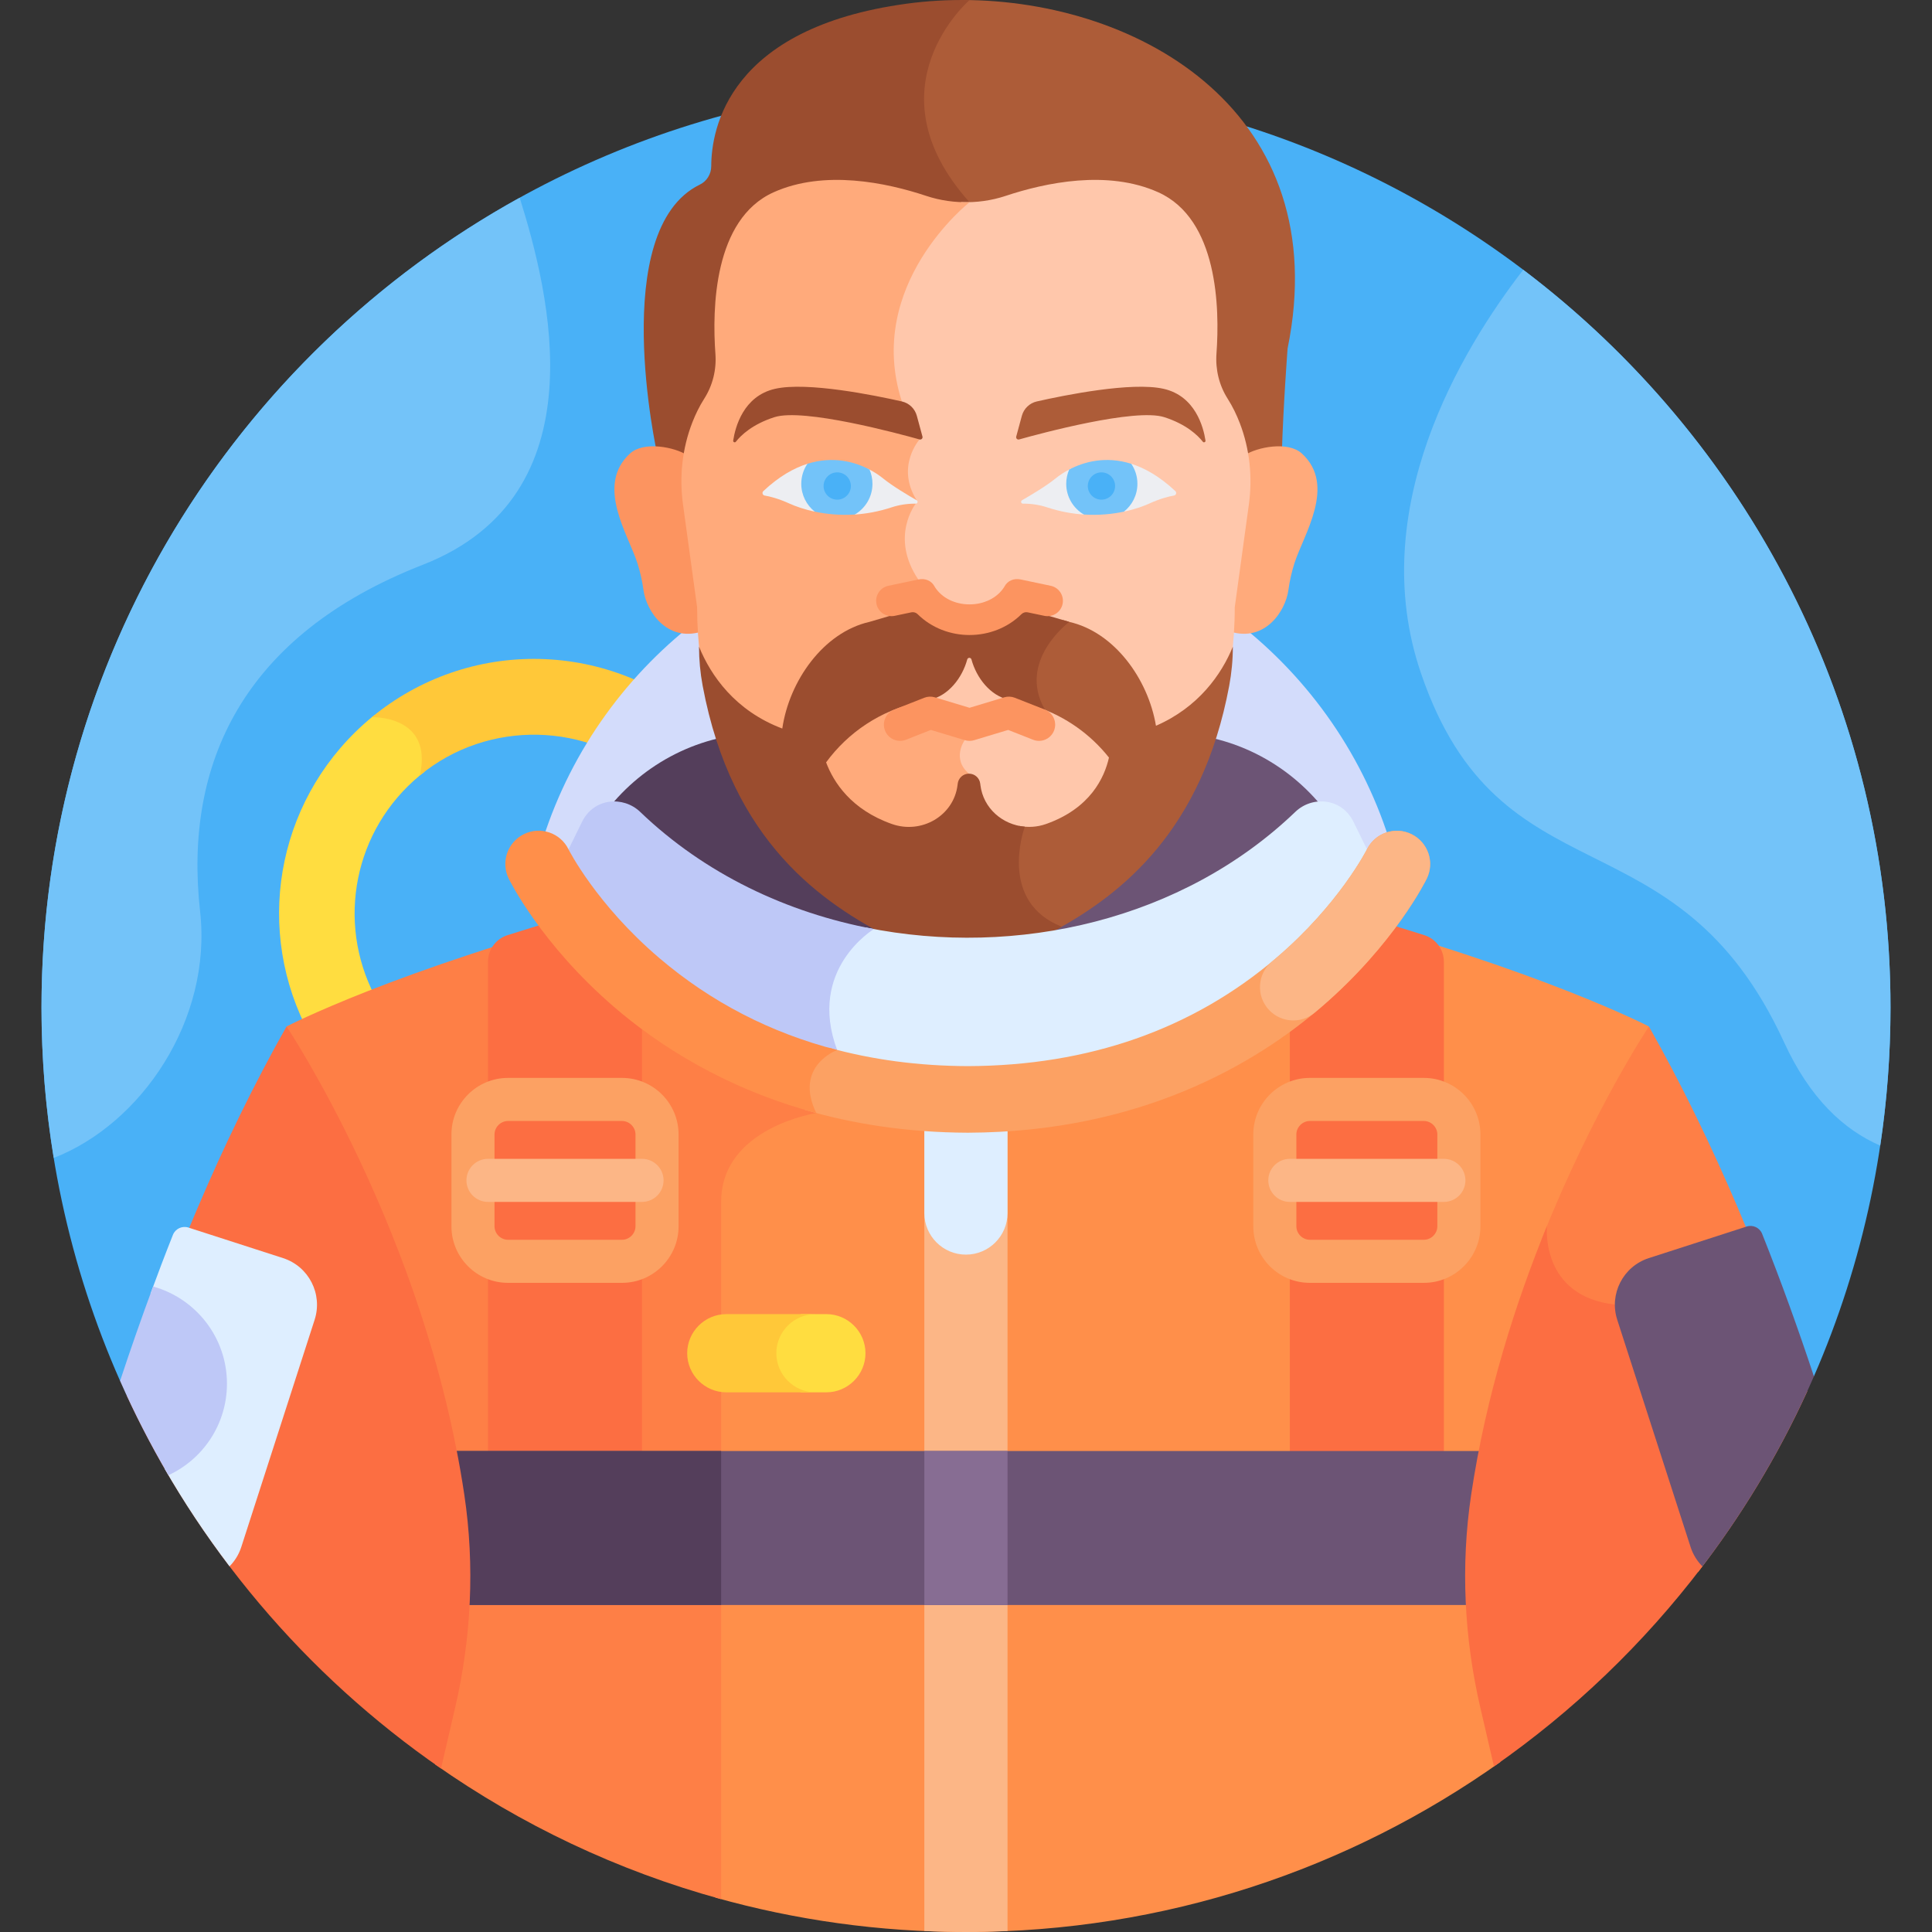 <svg id="Layer_1" enable-background="new 0 0 512 512" height="512" viewBox="0 0 512 512" width="512" xmlns="http://www.w3.org/2000/svg"><rect x="0" y="0" width="512" height="512" fill="#333333" stroke="none"/><g><path d="m31.822 365.954 448.884-1.207c13.045-29.947 20.296-62.999 20.296-97.749 0-135.311-109.691-245.002-245.002-245.002s-245.002 109.691-245.002 245.002c0 35.217 7.445 68.692 20.824 98.956z" fill="#49b1f7"/><g><path d="m99.192 189.551c-.217.174-.44.339-.654.516-24.422 20.165-31.283 53.909-17.713 81.616 3.858-1.773 10.016-4.461 18.496-7.749-10.222-19.682-5.534-44.008 11.952-58.445.393-.324.795-.632 1.196-.942 2.005-13.766-10.281-14.919-13.277-14.996z" fill="#ffdd40"/></g><path d="m187.495 206.158c3.702-4.098 3.382-10.422-.716-14.124-12.02-10.86-27.56-17.04-43.755-17.401-16.214-.376-31.995 5.12-44.486 15.435 0 0 16.311-.653 12.734 15.422 18.042-14.895 44.739-14.301 62.099 1.385 4.098 3.702 10.422 3.381 14.124-.717z" fill="#ffc839"/><g><path d="m150.664 227.09c.06.12 7.369 14.58 24.059 28.801 22.179 18.895 49.689 28.534 81.767 28.644 32.017-.111 59.528-9.749 81.706-28.644 16.69-14.221 23.999-28.681 24.071-28.825 1.212-2.436 3.401-4.067 5.856-4.657-15.14-47.496-59.779-82.149-112.124-82.149-52.279 0-96.87 34.566-112.066 81.969 2.813.385 5.389 2.119 6.731 4.861z" fill="#d3dcfb"/></g><path d="m309.529 194.263h-41.173v55.709c26.987-2.188 50.452-11.631 69.84-28.149 1.801-1.535 3.492-3.072 5.076-4.594 2.146-2.061 4.975-2.948 7.68-2.727-9.669-12.297-24.659-20.239-41.423-20.239z" fill="#6c5475"/><path d="m243.643 194.263h-41.207c-16.838 0-31.885 8.011-41.551 20.4 3.016-.596 6.334.235 8.773 2.576 1.581 1.518 3.268 3.052 5.066 4.583 19.158 16.321 42.299 25.719 68.92 28.053v-55.612z" fill="#543e5b"/><path d="m435.319 278.018 1.663-5.992s-28.646-14.909-86.89-30.477c0 0-25.039 51.13-93.632 51.368-16.853-.059-31.071-3.193-42.94-7.883-.772 2.67-.542 5.631.687 8.836-2.41.547-6.786 1.771-11.205 4.17-8.76 4.756-13.39 11.838-13.39 20.48v184.37c21.113 5.933 43.379 9.11 66.388 9.11 52.749 0 101.602-16.672 141.583-45.031v-23.381c-2.688-15.66-7.988-31.663-5.645-47.408 8.273-55.583 33.754-102.12 43.381-118.162z" fill="#ff8f4a"/><path d="m162.827 241.549c-58.244 15.568-86.89 30.477-86.89 30.477l1.663 5.992c9.627 16.042 35.108 62.579 43.381 118.162 2.343 15.745-2.957 31.747-5.645 47.408v24.018c22.725 15.964 48.286 28.16 75.775 35.695 0-54.008 0-169.741 0-184.78 0-19.71 25.21-23.541 25.21-23.541-1.883-3.898-2.054-6.989-1.397-9.399-37.48-14.194-52.097-44.032-52.097-44.032z" fill="#fe7f46"/><path d="m244.959 292.375v219.365c3.661.163 7.339.26 11.041.26 3.69 0 7.356-.097 11.006-.258v-219.285c-3.397.284-6.907.448-10.546.461-3.982-.014-7.81-.206-11.501-.543z" fill="#fcb686"/><path d="m170.144 387.332h-40.822v-132.438c0-3.243 2.108-6.109 5.204-7.075l25.999-8.111c4.772-1.489 9.619 2.077 9.619 7.075z" fill="#fc6e42"/><path d="m341.821 387.332h40.822v-132.438c0-3.243-2.108-6.109-5.204-7.075l-25.999-8.111c-4.772-1.489-9.619 2.077-9.619 7.075z" fill="#fc6e42"/><path d="m393.95 384.526h-274.98c.746 3.836 1.426 7.72 2.012 11.654 1.44 9.672 1.877 19.441 1.381 29.168h268.194c-.496-9.727-.059-19.496 1.381-29.168.585-3.934 1.266-7.818 2.012-11.654z" fill="#6c5475"/><path d="m120.982 396.18c1.439 9.672 1.877 19.44 1.381 29.168h68.749c0-13.888 0-27.806 0-40.822h-72.142c.746 3.836 1.426 7.72 2.012 11.654z" fill="#543e5b"/><path d="m244.959 384.526h22.047v40.822h-22.047z" fill="#876d93"/><path d="m75.938 272.026c-17.417 30.812-31.321 64.787-42.336 97.857 18.496 39.914 47.416 74.006 83.271 98.788l3.738-16.101c4.291-18.484 5.241-37.621 2.447-56.389-10.278-69.052-47.12-124.155-47.12-124.155z" fill="#fc6e42"/><path d="m427.79 347.214c15.284 1.732 20.969 49.655 21.869 67.974l.039.273c.093.393.187.789.28 1.184 11.382-14.73 21.13-30.788 28.957-47.911-10.954-32.707-24.737-66.253-41.953-96.708 0 0-14.929 22.333-28.432 56.375.581 5.911 3.752 17.058 19.24 18.813z" fill="#fe7f46"/><path d="m427.959 345.724c-19.836-2.248-18.006-20.712-17.993-20.836-8.227 20.119-16.141 44.666-20.104 71.292-2.793 18.769-1.843 37.905 2.447 56.389l3.61 15.552c21.068-14.684 39.716-32.594 55.237-53.01-.006-.139-3.315-67.133-23.197-69.387z" fill="#fc6e42"/><path d="m75.008 333.409-25.074-8.093c-1.66-.536-3.46.306-4.105 1.927-2.068 5.194-4.037 10.401-5.954 15.607 10.3 3.06 17.821 12.58 17.821 23.873 0 9.886-5.757 18.428-14.101 22.456 5.199 9.019 10.965 17.667 17.233 25.915 1.378-1.397 2.469-3.12 3.112-5.115l19.438-60.221c2.203-6.826-1.544-14.145-8.37-16.349z" fill="#deeeff"/><path d="m466.981 326.969c-.646-1.62-2.445-2.461-4.105-1.925l-25.919 8.366c-6.826 2.203-10.574 9.523-8.37 16.349l19.438 60.221c.647 2.005 1.744 3.734 3.132 5.135 11.748-15.455 21.699-32.347 29.549-50.368-4.154-12.531-8.708-25.195-13.725-37.778z" fill="#6c5475"/><g><path d="m164.85 339.966h-30.234c-8.26 0-14.98-6.72-14.98-14.98v-24.348c0-8.26 6.72-14.98 14.98-14.98h30.234c8.259 0 14.979 6.72 14.979 14.98v24.348c0 8.26-6.72 14.98-14.979 14.98zm-30.234-42.892c-1.932 0-3.564 1.632-3.564 3.564v24.348c0 1.932 1.632 3.564 3.564 3.564h30.234c1.931 0 3.562-1.632 3.562-3.564v-24.348c0-1.932-1.632-3.564-3.562-3.564z" fill="#fca163"/></g><g><path d="m170.144 318.521h-40.822c-3.152 0-5.708-2.556-5.708-5.708s2.556-5.708 5.708-5.708h40.822c3.152 0 5.708 2.556 5.708 5.708s-2.556 5.708-5.708 5.708z" fill="#fcb686"/></g><g><path d="m377.349 339.966h-30.234c-8.26 0-14.98-6.72-14.98-14.98v-24.348c0-8.26 6.72-14.98 14.98-14.98h30.234c8.259 0 14.979 6.72 14.979 14.98v24.348c0 8.26-6.72 14.98-14.979 14.98zm-30.234-42.892c-1.932 0-3.564 1.632-3.564 3.564v24.348c0 1.932 1.632 3.564 3.564 3.564h30.234c1.931 0 3.562-1.632 3.562-3.564v-24.348c0-1.932-1.632-3.564-3.562-3.564z" fill="#fca163"/></g><g><path d="m382.643 318.521h-40.822c-3.152 0-5.708-2.556-5.708-5.708s2.556-5.708 5.708-5.708h40.822c3.152 0 5.708 2.556 5.708 5.708s-2.556 5.708-5.708 5.708z" fill="#fcb686"/></g><g><path d="m255.982 332.488c-6.088 0-11.024-4.936-11.024-11.024v-25.82c0-6.088 4.936-11.024 11.024-11.024s11.024 4.936 11.024 11.024v25.82c0 6.088-4.936 11.024-11.024 11.024z" fill="#deeeff"/></g><path d="m254.877 0c-2.922 2.918-10.539 11.651-11.349 24.131-.645 9.913 3.182 19.771 11.377 29.317-.508.453-1.168 1.062-1.931 1.811 4.547.411 9.158-.099 13.537-1.555 10.516-3.497 27.006-7 40.45-.951 15.823 7.12 14.497 28.9 13.624 40.953-.304 4.19.692 8.393 2.957 11.947 1.337 2.098 2.398 4.322 3.24 6.519 1.047 2.73 1.791 7.345 2.251 10.21 2.429-1.177 7.694-2.458 10.664-2.039.363-12.6 1.527-27.977 1.527-27.977 12.686-62.13-38.734-92.38-86.347-92.366z" fill="#ad5c38"/><path d="m256.937.021c-5.64-.101-11.241.217-16.689.96-47.25 6.438-51.741 33.227-51.762 43.056-.005 2.061-1.146 3.971-3 4.873-24.578 11.956-11.327 71.375-11.327 71.375 2.468.165 6.845 1.164 8.772 2.097.472-2.936 1.242-7.621 2.33-10.415.829-2.13 1.865-4.28 3.16-6.313 2.248-3.526 3.271-7.686 2.966-11.845-.883-12.021-2.252-33.916 13.617-41.056 13.443-6.049 29.934-2.546 40.45.951 3.071 1.021 6.257 1.557 9.454 1.66 1.249-1.159 2.029-1.771 2.029-1.771-27.101-30.249-.008-53.564 0-53.572z" fill="#9b4d2f"/><path d="m345.008 120.186c-3.68-3.373-11.908-1.663-15.077.402.694 4.324.734 8.748.134 13.116l-3.74 27.241c0 2.196-.069 4.35-.197 6.467 9.121 2.751 14.548-5.437 15.311-11.056.328-2.419.866-4.803 1.611-7.129 2.426-7.577 11.179-20.591 1.958-29.041z" fill="#ffaa7b"/><path d="m166.957 120.186c3.68-3.373 11.908-1.663 15.077.402-.694 4.324-.734 8.748-.134 13.116l3.74 27.241c0 2.196.069 4.35.197 6.467-9.12 2.751-14.548-5.437-15.311-11.056-.328-2.419-.865-4.803-1.611-7.129-2.426-7.577-11.178-20.591-1.958-29.041z" fill="#fc9460"/><path d="m328.577 112.172c-.842-2.197-1.903-4.421-3.24-6.519-2.265-3.553-3.261-7.757-2.958-11.947.873-12.053.405-35.627-15.418-42.746-13.443-6.049-29.932-2.547-40.448.95-3.801 1.264-7.779 1.798-11.737 1.655-5.437 4.876-26.033 25.643-17.144 53.257l4.397 9.46c-1.528 2.186-5.159 8.724-.647 16.505l-.015.057c-.512.726-1.91 2.921-2.606 6.13-.762 3.508-.809 8.951 3.206 15.091l3.566 37.24 8.209 5.305c-1.078 2.318-1.571 5.985 1.614 9.055v46.004c.209.002.417.013.627.013 11.8 0 23.257-3.916 32.542-11.126 17.787-13.812 38.697-40.438 38.697-79.61l3.74-27.241c.997-7.264.241-14.681-2.385-21.533z" fill="#ffc7ab"/><path d="m256.788 205.029c-4.697-3.963-1.128-8.886-1.128-8.886l-8.768-5.665-3.534-36.905c-7.624-11.319-.676-20.099-.676-20.099l.242-.904c-5.612-8.987.769-16.111.769-16.111l-4.697-10.075c-9.958-30.936 17.942-52.79 17.942-52.79-.006-.006-.01-.012-.016-.018-3.87.109-7.753-.43-11.469-1.666-10.516-3.497-27.005-6.999-40.448-.95-15.868 7.14-16.294 30.828-15.41 42.849.305 4.159-.718 8.319-2.966 11.845-1.295 2.033-2.332 4.183-3.16 6.313-2.688 6.907-3.472 14.397-2.465 21.731l3.741 27.247c0 39.172 20.911 65.798 38.697 79.61 9.284 7.21 20.741 11.126 32.541 11.126.269 0 .537-.013.805-.016z" fill="#ffaa7b"/><path d="m283.193 128.003c0-1.37.256-2.673.714-3.858-1.781.874-3.218 1.864-4.243 2.699-2.389 1.948-6.542 4.419-8.816 5.725-.43.247-.254.904.242.904h.224c2.11 0 4.209.329 6.213.989 3.476 1.145 6.802 1.714 9.878 1.902-2.527-1.732-4.212-4.827-4.212-8.361z" fill="#edeef2"/><path d="m311.478 130.146c-4.153-3.896-8.145-6.145-11.838-7.283.83 1.496 1.31 3.255 1.31 5.14 0 3.08-1.281 5.826-3.283 7.628 3.022-.625 5.382-1.493 6.843-2.159 2.997-1.365 5.264-1.92 6.612-2.145.562-.093.771-.791.356-1.181z" fill="#edeef2"/><path d="m283.349 124.428c-.506 1.157-.789 2.434-.789 3.777 0 3.477 1.883 6.513 4.683 8.148 4.039.263 7.651-.134 10.611-.761 2.175-1.728 3.571-4.394 3.571-7.388 0-1.961-.599-3.782-1.624-5.291-6.764-2.139-12.532-.542-16.452 1.515z" fill="#73c3f9"/><path d="m295.511 128.798c0 1.997-1.618 3.615-3.615 3.615s-3.615-1.618-3.615-3.615 1.619-3.615 3.615-3.615c1.997 0 3.615 1.618 3.615 3.615z" fill="#49b1f7"/><path d="m319.469 116.757c-.541-3.552-2.692-11.807-11.091-13.715-8.48-1.927-26.362 1.705-33.601 3.342-1.929.436-3.457 1.903-3.975 3.811l-1.492 5.5c-.127.467.304.894.77.763 5.488-1.54 30.762-8.374 38.462-5.905 5.871 1.883 8.887 4.818 10.219 6.512.252.322.769.096.708-.308z" fill="#ad5c38"/><path d="m230.578 128.003c0-1.37-.256-2.673-.714-3.858 1.781.874 3.218 1.864 4.243 2.699 2.389 1.948 6.542 4.419 8.816 5.725.43.247.254.904-.242.904h-.224c-2.11 0-4.209.329-6.213.989-3.476 1.145-6.802 1.714-9.878 1.902 2.527-1.732 4.212-4.827 4.212-8.361z" fill="#edeef2"/><path d="m202.293 130.146c4.153-3.896 8.145-6.145 11.838-7.283-.83 1.496-1.31 3.255-1.31 5.14 0 3.08 1.281 5.826 3.283 7.628-3.022-.625-5.382-1.493-6.843-2.159-2.997-1.365-5.264-1.92-6.612-2.145-.562-.093-.771-.791-.356-1.181z" fill="#edeef2"/><path d="m230.422 124.428c.506 1.157.789 2.434.789 3.777 0 3.477-1.883 6.513-4.683 8.148-4.039.263-7.651-.134-10.611-.761-2.175-1.728-3.571-4.394-3.571-7.388 0-1.961.599-3.782 1.624-5.291 6.764-2.139 12.532-.542 16.452 1.515z" fill="#73c3f9"/><path d="m218.26 128.798c0 1.997 1.618 3.615 3.615 3.615s3.615-1.618 3.615-3.615-1.619-3.615-3.615-3.615-3.615 1.618-3.615 3.615z" fill="#49b1f7"/><path d="m194.302 116.757c.541-3.552 2.692-11.807 11.091-13.715 8.48-1.927 26.362 1.705 33.602 3.342 1.928.436 3.457 1.903 3.975 3.811l1.492 5.5c.127.467-.303.894-.769.763-5.488-1.54-30.762-8.374-38.462-5.905-5.871 1.883-8.887 4.818-10.219 6.512-.254.322-.771.096-.71-.308z" fill="#9b4d2f"/><path d="m306.341 192.336c-2.08-12.403-11.029-24.821-22.976-27.53l-1.657-.487c-2.863 2.489-12.139 11.747-6.762 23.058 7.512 2.573 14.071 7.243 18.939 13.386-1.202 5.348-4.974 13.474-16.663 17.604-2.372.838-4.808.961-7.082.514-.702 2.086-3.399 11.262.476 19.094 1.862 3.765 4.963 6.599 9.199 8.486 17.584-9.671 38.776-26.4 45.938-64.721.639-3.419.964-6.896.964-10.374-2.959 7.299-9.108 16.082-20.376 20.97z" fill="#ad5c38"/><path d="m271.586 219.082c-5.867-.501-11.005-4.831-11.77-11.042-.013-.106-.025-.212-.037-.32-.165-1.522-1.44-2.692-2.991-2.692-1.551 0-2.826 1.17-2.991 2.692-.012.108-.024.214-.037.32-1.005 8.164-9.563 13.096-17.406 10.326-10.791-3.813-15.433-11.034-17.428-16.328 5.847-7.997 14.455-13.735 24.363-15.923l3.262-.72c4.754-1.049 8.43-5.69 9.778-10.635.155-.568.962-.568 1.117 0 1.348 4.945 5.024 9.585 9.778 10.635l3.262.72c2.225.491 4.381 1.167 6.459 2.001-.011-.019-.019-.038-.03-.058-7.447-12.917 6.451-23.253 6.451-23.253l-18.26-5.365c-3.174-.932-6.353.696-7.631 3.461-.233.505-.939.505-1.172 0-1.278-2.765-4.457-4.393-7.631-3.461l-18.26 5.365c-12.183 2.762-21.254 15.622-23.097 28.265-12.464-4.701-18.953-14.024-22.064-21.705v.003c0 3.474.324 6.946.961 10.361 7.757 41.575 31.935 57.738 50.212 67.052 12.236 6.236 26.75 6.241 38.99.01 1.932-.983 3.934-2.05 5.974-3.209-16.48-6.447-10.369-24.898-9.802-26.5z" fill="#9b4d2f"/><path d="m276.914 188.059-7.975-3.145c-.897-.353-1.888-.394-2.811-.116l-9.191 2.772-9.191-2.772c-.923-.278-1.914-.237-2.811.116l-7.975 3.145c-2.203.869-3.286 3.359-2.417 5.562.867 2.197 3.352 3.287 5.563 2.417l6.59-2.599 8.963 2.703c.868.271 1.774.252 2.557-.001l8.962-2.702 6.59 2.599c2.2.866 4.691-.207 5.563-2.417.869-2.203-.213-4.693-2.417-5.562z" fill="#fc9460"/><path d="m281.019 157.001c-.595-.911-1.507-1.536-2.569-1.759l-7.935-1.671c-1.86-.391-3.521.333-4.333 1.889-.027.05-.055.1-.087.149-1.846 2.854-5.27 4.559-9.16 4.559-3.889 0-7.312-1.704-9.158-4.559-.03-.047-.058-.095-.085-.147-.813-1.559-2.473-2.282-4.335-1.89l-7.935 1.67c-2.195.462-3.605 2.624-3.143 4.819.46 2.192 2.622 3.603 4.821 3.143l4.422-.931c.606-.126 1.224.06 1.657.487 3.729 3.684 8.743 5.526 13.758 5.526 5.014-.001 10.03-1.842 13.758-5.525.437-.431 1.055-.614 1.656-.487l4.424.931c2.194.459 4.357-.949 4.819-3.143.224-1.063.019-2.15-.575-3.061z" fill="#fc9460"/><path d="m358.671 217.764c-3.119-6.332-10.915-6.916-15.398-2.611-29.736 28.559-73.772 38.774-113.742 30.661-1.655 1.226-4.597 3.727-7.072 7.568-3.197 4.958-6.138 13.101-2.475 24.105-.761.407-1.754 1.038-2.75 1.902 11.982 3.595 25.109 5.618 39.257 5.668 47.473-.165 84.423-22.773 103.716-53.895 1.5-3.774 2.061-6.096 2.061-6.096z" fill="#deeeff"/><path d="m221.852 278.27c-8.01-21.46 9.743-32.054 9.743-32.054l-.002-.005c-23.045-4.3-44.852-14.645-61.935-31.047-4.463-4.286-12.274-3.747-15.402 2.619l-3.591 7.308s.56 2.318 2.057 6.086c13.745 22.16 36.534 40.276 66.244 48.73 1.536-1.145 2.886-1.637 2.886-1.637z" fill="#bec8f7"/><path d="m374.079 221.072c-4.358-2.152-9.645-.361-11.811 3.993-.073.144-7.381 14.604-24.071 28.825-22.178 18.895-49.689 28.534-81.706 28.644-13.049-.045-25.327-1.694-36.812-4.874-1.749.986-4.428 2.948-5.78 6.277-1.197 2.948-1.092 6.282.309 9.933-.295.067-.622.145-.972.233 12.552 3.675 26.929 6.022 43.256 6.078 45.734-.159 76.271-18.277 93.837-33.448 19.16-16.549 27.433-33.183 27.776-33.882 2.137-4.366.334-9.626-4.026-11.779z" fill="#fca163"/><path d="m150.664 225.09c-2.143-4.378-7.43-6.187-11.805-4.042-4.376 2.143-6.187 7.427-4.042 11.805.342.699 8.615 17.333 27.775 33.882 11.81 10.199 29.494 21.723 53.724 28.233-6.026-12.49 5.535-16.698 5.535-16.698-.001-.003-.002-.006-.003-.008-17.628-4.539-33.4-12.677-47.126-24.371-16.689-14.221-23.998-28.681-24.058-28.801z" fill="#ff8f4a"/><path d="m40.579 340.943c-3.108 8.36-6.022 16.717-8.757 25.01 3.803 8.603 8.086 16.944 12.817 24.993 9.154-4.241 15.506-13.504 15.506-24.256 0-12.278-8.284-22.616-19.566-25.747z" fill="#bec8f7"/><path d="m219.001 348.257h-6.716c-4.214 1.564-7.244 5.621-7.244 10.361 0 4.741 3.029 8.798 7.244 10.361h6.716c5.699 0 10.361-4.663 10.361-10.361s-4.662-10.361-10.361-10.361z" fill="#ffdd40"/><path d="m205.737 358.619c0-5.699 4.663-10.361 10.361-10.361h-23.625c-5.699 0-10.361 4.663-10.361 10.361 0 5.699 4.663 10.361 10.361 10.361h23.625c-5.698 0-10.361-4.663-10.361-10.361z" fill="#ffc839"/><path d="m10.998 266.998c0 13.577 1.122 26.889 3.246 39.865 23.18-8.994 42.005-36.555 38.785-65.313-4.379-39.103 11.333-73.264 59-91.872 47.223-18.435 33.572-72.133 25.694-97.275-75.55 41.728-126.725 122.18-126.725 214.595z" fill="#73c3f9"/><path d="m403.67 71.498c-16.541 21.399-41.867 63.521-27.137 106.805 21.052 61.862 67.531 35.397 96.292 97.963 6.782 14.754 15.734 23.132 25.453 27.329 1.788-11.94 2.723-24.159 2.723-36.597.001-79.852-38.208-150.771-97.331-195.5z" fill="#73c3f9"/><path d="m374.079 221.072c-4.358-2.152-9.645-.361-11.811 3.993-.073.144-7.381 14.604-24.071 28.825-.368.314-.738.624-1.108.933-3.939 3.274-4.271 9.199-.721 12.891 3.193 3.322 8.423 3.641 11.972.702.681-.564 1.344-1.125 1.989-1.682 19.16-16.549 27.433-33.183 27.776-33.882 2.137-4.367.334-9.627-4.026-11.78z" fill="#fcb686"/></g></svg>